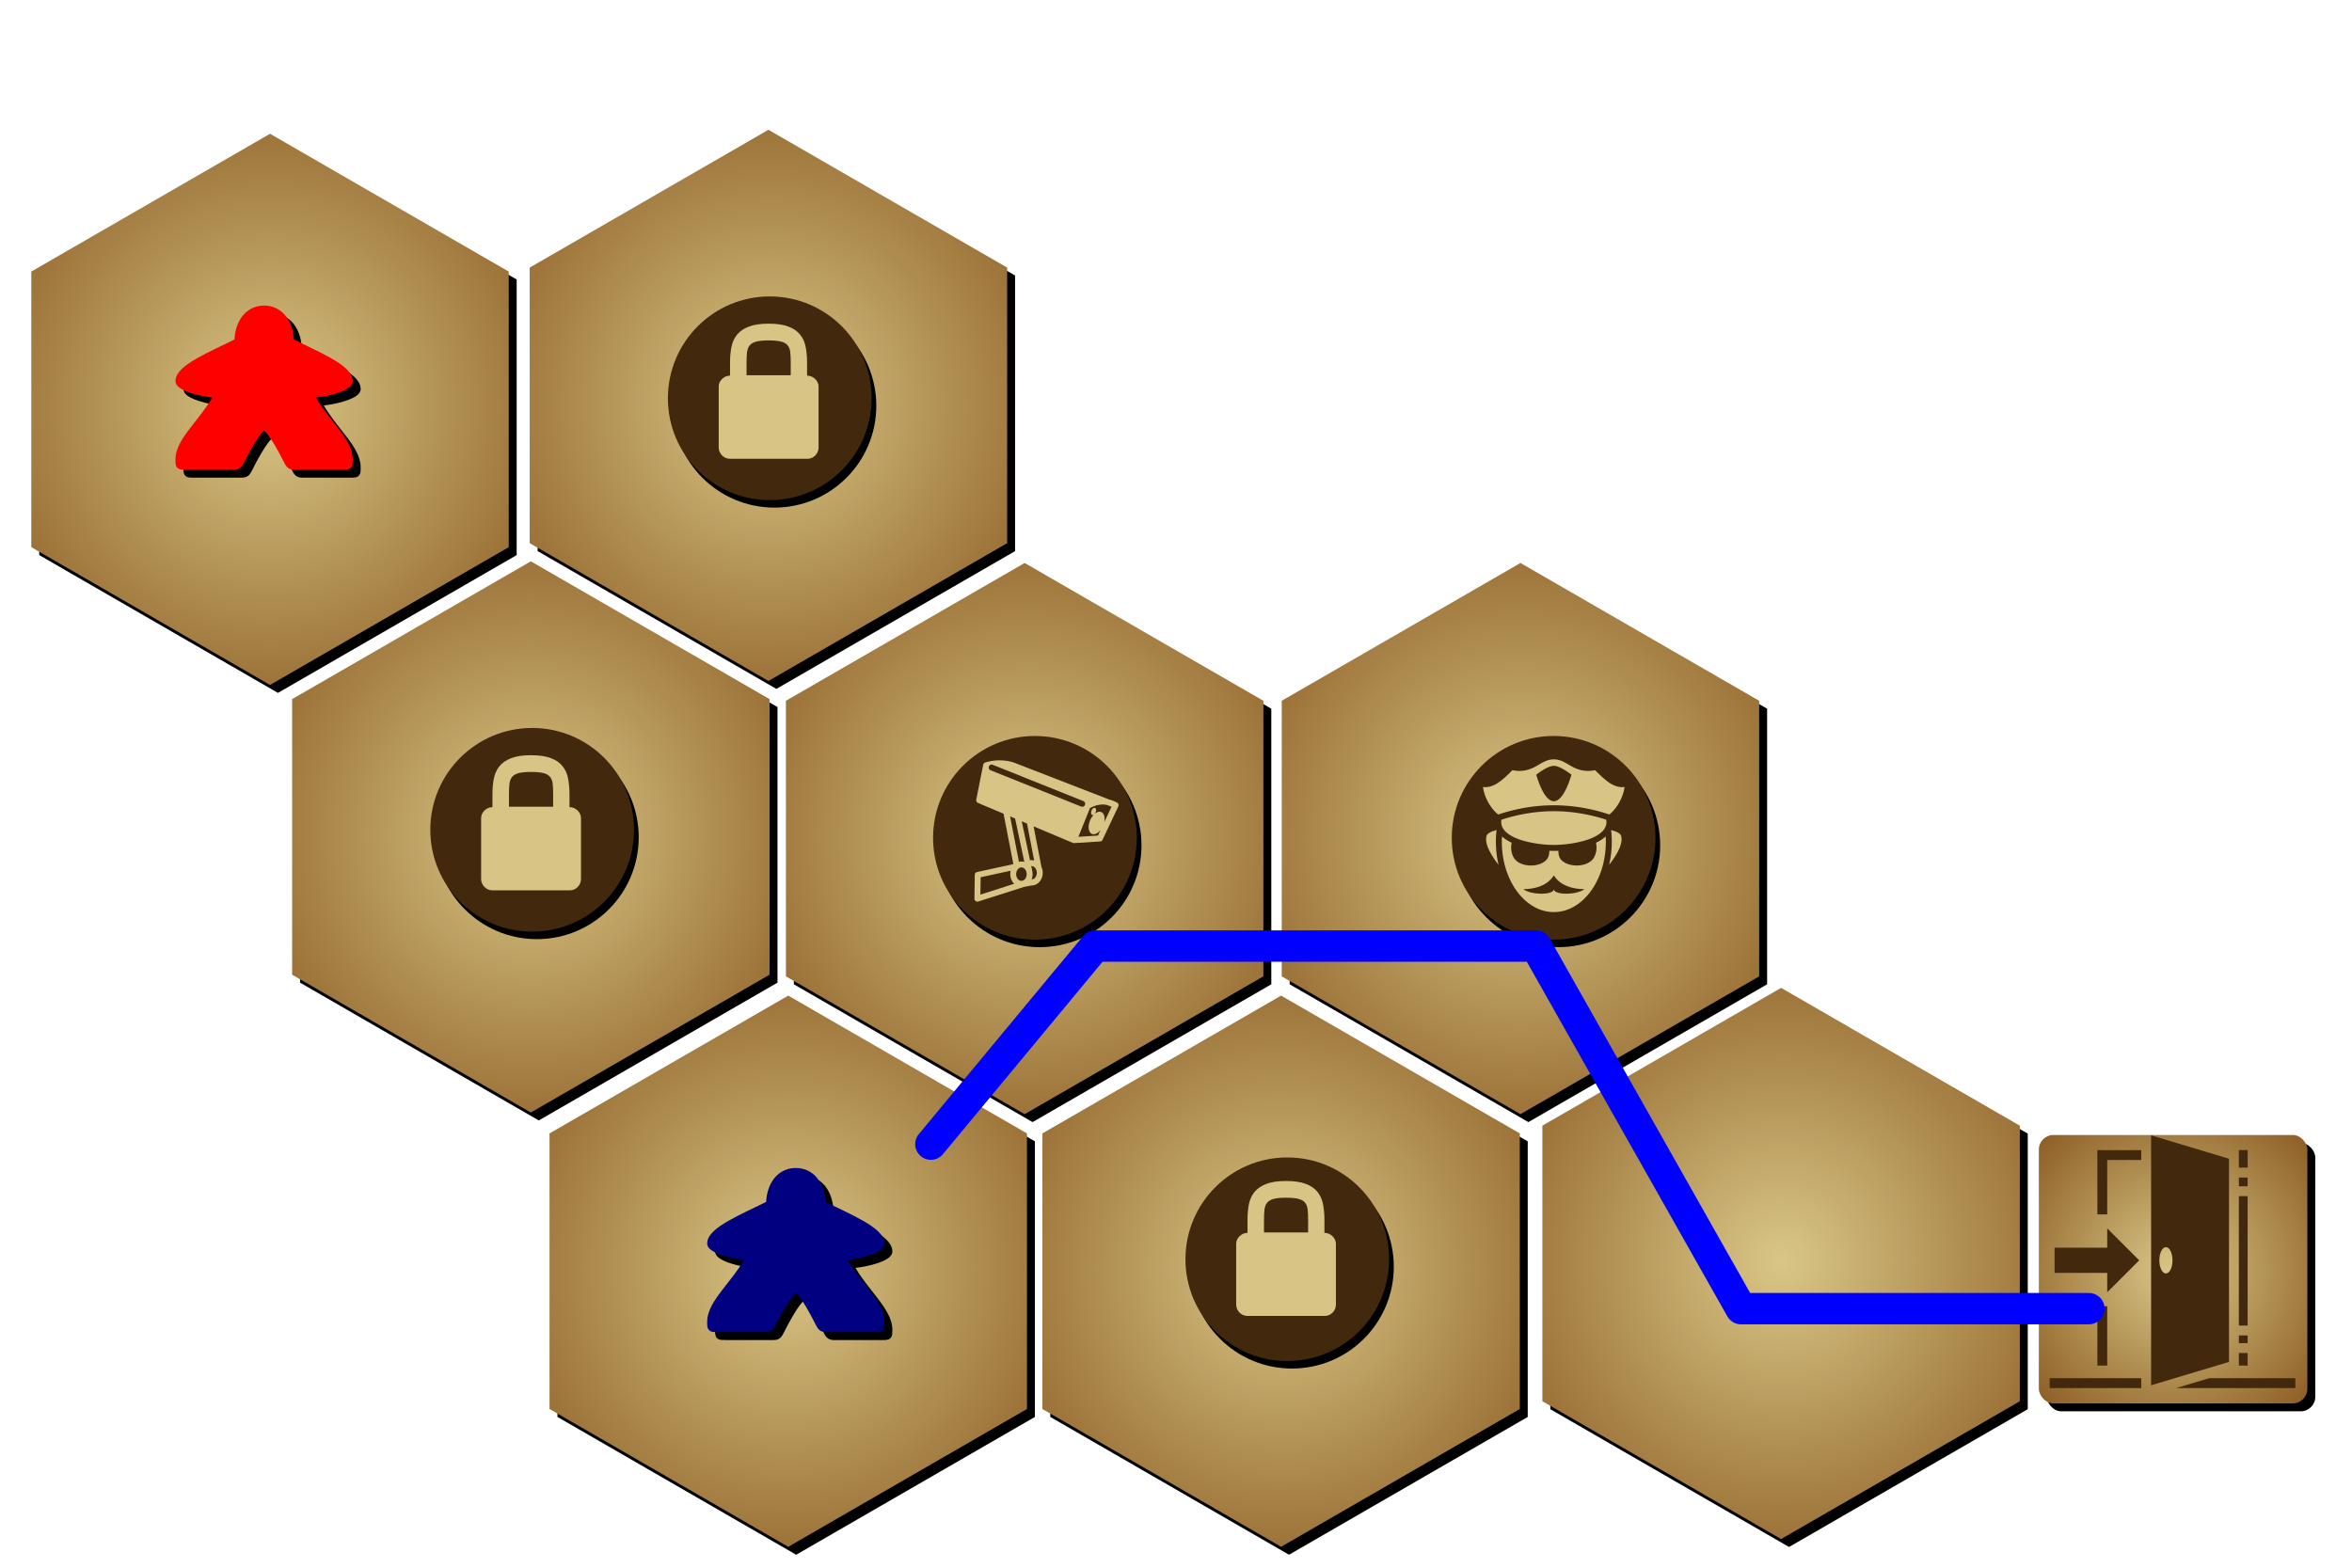 <?xml version="1.0" encoding="UTF-8" standalone="no"?>
<!-- Created with Inkscape (http://www.inkscape.org/) -->

<svg
   xmlns:dc="http://purl.org/dc/elements/1.1/"
   xmlns:cc="http://creativecommons.org/ns#"
   xmlns:rdf="http://www.w3.org/1999/02/22-rdf-syntax-ns#"
   xmlns:svg="http://www.w3.org/2000/svg"
   xmlns="http://www.w3.org/2000/svg"
   xmlns:xlink="http://www.w3.org/1999/xlink"
   xmlns:sodipodi="http://sodipodi.sourceforge.net/DTD/sodipodi-0.dtd"
   xmlns:inkscape="http://www.inkscape.org/namespaces/inkscape"
   width="600"
   height="400"
   viewBox="0 0 600 400"
   id="svg7032"
   version="1.1"
   inkscape:version="0.91 r13725"
   sodipodi:docname="escape.svg">
  <defs
     id="defs7034">
    <linearGradient
       inkscape:collect="always"
       id="linearGradient5915">
      <stop
         style="stop-color:#d9c787;stop-opacity:1;"
         offset="0"
         id="stop5917" />
      <stop
         style="stop-color:#85531b;stop-opacity:1"
         offset="1"
         id="stop5919" />
    </linearGradient>
    <radialGradient
       inkscape:collect="always"
       xlink:href="#linearGradient5915"
       id="radialGradient7941"
       gradientUnits="userSpaceOnUse"
       gradientTransform="matrix(0.741,1.4912493e-8,-1.5328723e-8,0.761,-710.674,-303.791)"
       cx="364.665"
       cy="1216.007"
       fx="364.665"
       fy="1216.007"
       r="127.55" />
    <radialGradient
       inkscape:collect="always"
       xlink:href="#linearGradient5915"
       id="radialGradient7953"
       gradientUnits="userSpaceOnUse"
       gradientTransform="matrix(0.741,1.4912493e-8,-1.5328723e-8,0.761,-710.674,-303.791)"
       cx="364.665"
       cy="1216.007"
       fx="364.665"
       fy="1216.007"
       r="127.55" />
    <radialGradient
       inkscape:collect="always"
       xlink:href="#linearGradient5915"
       id="radialGradient7961"
       gradientUnits="userSpaceOnUse"
       gradientTransform="matrix(0.741,1.4912493e-8,-1.5328723e-8,0.761,-710.674,-303.791)"
       cx="364.665"
       cy="1216.007"
       fx="364.665"
       fy="1216.007"
       r="127.55" />
    <radialGradient
       inkscape:collect="always"
       xlink:href="#linearGradient5915"
       id="radialGradient7977"
       gradientUnits="userSpaceOnUse"
       gradientTransform="matrix(0.741,1.4912493e-8,-1.5328723e-8,0.761,-710.674,-303.791)"
       cx="364.665"
       cy="1216.007"
       fx="364.665"
       fy="1216.007"
       r="127.55" />
    <radialGradient
       inkscape:collect="always"
       xlink:href="#linearGradient5915"
       id="radialGradient7989"
       gradientUnits="userSpaceOnUse"
       gradientTransform="matrix(1.256,0,0,1.287,-594.09,-178.153)"
       cx="10.352"
       cy="744.597"
       fx="10.352"
       fy="744.597"
       r="41.148" />
    <radialGradient
       inkscape:collect="always"
       xlink:href="#linearGradient5915"
       id="radialGradient8034"
       gradientUnits="userSpaceOnUse"
       gradientTransform="matrix(0.741,1.4912493e-8,-1.5328723e-8,0.761,-710.674,-303.791)"
       cx="364.665"
       cy="1216.007"
       fx="364.665"
       fy="1216.007"
       r="127.55" />
    <radialGradient
       inkscape:collect="always"
       xlink:href="#linearGradient5915"
       id="radialGradient8042"
       gradientUnits="userSpaceOnUse"
       gradientTransform="matrix(0.741,1.4912493e-8,-1.5328723e-8,0.761,-710.674,-303.791)"
       cx="364.665"
       cy="1216.007"
       fx="364.665"
       fy="1216.007"
       r="127.55" />
    <radialGradient
       inkscape:collect="always"
       xlink:href="#linearGradient5915"
       id="radialGradient8151"
       gradientUnits="userSpaceOnUse"
       gradientTransform="matrix(0.741,1.4912493e-8,-1.5328723e-8,0.761,-710.674,-303.791)"
       cx="364.665"
       cy="1216.007"
       fx="364.665"
       fy="1216.007"
       r="127.55" />
    <radialGradient
       inkscape:collect="always"
       xlink:href="#linearGradient5915"
       id="radialGradient8191"
       gradientUnits="userSpaceOnUse"
       gradientTransform="matrix(0.741,1.4912493e-8,-1.5328723e-8,0.761,-710.674,-303.791)"
       cx="364.665"
       cy="1216.007"
       fx="364.665"
       fy="1216.007"
       r="127.55" />
  </defs>
  <sodipodi:namedview
     id="base"
     pagecolor="#ffffff"
     bordercolor="#666666"
     borderopacity="1.0"
     inkscape:pageopacity="0.0"
     inkscape:pageshadow="2"
     inkscape:zoom="1.4"
     inkscape:cx="274.10918"
     inkscape:cy="105.78371"
     inkscape:document-units="px"
     inkscape:current-layer="layer1"
     showgrid="false"
     units="px"
     inkscape:window-width="1920"
     inkscape:window-height="1017"
     inkscape:window-x="-8"
     inkscape:window-y="-8"
     inkscape:window-maximized="1" />
  <g
     inkscape:label="Layer 1"
     inkscape:groupmode="layer"
     id="layer1"
     transform="translate(0,-652.362)">
    <g
       id="g7943"
       transform="matrix(1.012,0,0,1.012,581.232,236.255)">
      <path
         sodipodi:type="star"
         style="opacity:1;fill:#000000;fill-opacity:1;stroke:none;stroke-width:1.62;stroke-linecap:round;stroke-linejoin:round;stroke-miterlimit:4;stroke-dasharray:4.86, 4.86;stroke-dashoffset:0;stroke-opacity:1"
         id="path7937"
         sodipodi:sides="6"
         sodipodi:cx="-438.52728"
         sodipodi:cy="624.18164"
         sodipodi:r1="69.485527"
         sodipodi:r2="60.176228"
         sodipodi:arg1="0.52359878"
         sodipodi:arg2="1.0471976"
         inkscape:flatsided="true"
         inkscape:rounded="0"
         inkscape:randomized="0"
         d="m -378.351,658.924 -60.176,34.743 -60.176,-34.743 0,-69.486 60.176,-34.743 60.176,34.743 z" />
      <path
         d="m -380.351,656.924 -60.176,34.743 -60.176,-34.743 0,-69.486 60.176,-34.743 60.176,34.743 z"
         inkscape:randomized="0"
         inkscape:rounded="0"
         inkscape:flatsided="true"
         sodipodi:arg2="1.0471976"
         sodipodi:arg1="0.52359878"
         sodipodi:r2="60.176228"
         sodipodi:r1="69.485527"
         sodipodi:cy="622.18164"
         sodipodi:cx="-440.52728"
         sodipodi:sides="6"
         id="path7939"
         style="opacity:1;fill:url(#radialGradient7941);fill-opacity:1;stroke:none;stroke-width:1.62;stroke-linecap:round;stroke-linejoin:round;stroke-miterlimit:4;stroke-dasharray:4.86, 4.86;stroke-dashoffset:0;stroke-opacity:1"
         sodipodi:type="star" />
    </g>
    <g
       transform="matrix(1.012,0,0,1.012,707.203,236.678)"
       id="g7947">
      <path
         d="m -378.351,658.924 -60.176,34.743 -60.176,-34.743 0,-69.486 60.176,-34.743 60.176,34.743 z"
         inkscape:randomized="0"
         inkscape:rounded="0"
         inkscape:flatsided="true"
         sodipodi:arg2="1.0471976"
         sodipodi:arg1="0.52359878"
         sodipodi:r2="60.176228"
         sodipodi:r1="69.485527"
         sodipodi:cy="624.18164"
         sodipodi:cx="-438.52728"
         sodipodi:sides="6"
         id="path7949"
         style="opacity:1;fill:#000000;fill-opacity:1;stroke:none;stroke-width:1.62;stroke-linecap:round;stroke-linejoin:round;stroke-miterlimit:4;stroke-dasharray:4.86, 4.86;stroke-dashoffset:0;stroke-opacity:1"
         sodipodi:type="star" />
      <path
         sodipodi:type="star"
         style="opacity:1;fill:url(#radialGradient7953);fill-opacity:1;stroke:none;stroke-width:1.62;stroke-linecap:round;stroke-linejoin:round;stroke-miterlimit:4;stroke-dasharray:4.86, 4.86;stroke-dashoffset:0;stroke-opacity:1"
         id="path7951"
         sodipodi:sides="6"
         sodipodi:cx="-440.52728"
         sodipodi:cy="622.18164"
         sodipodi:r1="69.485527"
         sodipodi:r2="60.176228"
         sodipodi:arg1="0.52359878"
         sodipodi:arg2="1.0471976"
         inkscape:flatsided="true"
         inkscape:rounded="0"
         inkscape:randomized="0"
         d="m -380.351,656.924 -60.176,34.743 -60.176,-34.743 0,-69.486 60.176,-34.743 60.176,34.743 z" />
    </g>
    <g
       id="g7955"
       transform="matrix(1.012,0,0,1.012,833.684,236.678)">
      <path
         sodipodi:type="star"
         style="opacity:1;fill:#000000;fill-opacity:1;stroke:none;stroke-width:1.62;stroke-linecap:round;stroke-linejoin:round;stroke-miterlimit:4;stroke-dasharray:4.86, 4.86;stroke-dashoffset:0;stroke-opacity:1"
         id="path7957"
         sodipodi:sides="6"
         sodipodi:cx="-438.52728"
         sodipodi:cy="624.18164"
         sodipodi:r1="69.485527"
         sodipodi:r2="60.176228"
         sodipodi:arg1="0.52359878"
         sodipodi:arg2="1.0471976"
         inkscape:flatsided="true"
         inkscape:rounded="0"
         inkscape:randomized="0"
         d="m -378.351,658.924 -60.176,34.743 -60.176,-34.743 0,-69.486 60.176,-34.743 60.176,34.743 z" />
      <path
         d="m -380.351,656.924 -60.176,34.743 -60.176,-34.743 0,-69.486 60.176,-34.743 60.176,34.743 z"
         inkscape:randomized="0"
         inkscape:rounded="0"
         inkscape:flatsided="true"
         sodipodi:arg2="1.0471976"
         sodipodi:arg1="0.52359878"
         sodipodi:r2="60.176228"
         sodipodi:r1="69.485527"
         sodipodi:cy="622.18164"
         sodipodi:cx="-440.52728"
         sodipodi:sides="6"
         id="path7959"
         style="opacity:1;fill:url(#radialGradient7961);fill-opacity:1;stroke:none;stroke-width:1.62;stroke-linecap:round;stroke-linejoin:round;stroke-miterlimit:4;stroke-dasharray:4.86, 4.86;stroke-dashoffset:0;stroke-opacity:1"
         sodipodi:type="star" />
    </g>
    <g
       id="g7971"
       transform="matrix(1.012,0,0,1.012,900.177,345.091)">
      <path
         sodipodi:type="star"
         style="opacity:1;fill:#000000;fill-opacity:1;stroke:none;stroke-width:1.62;stroke-linecap:round;stroke-linejoin:round;stroke-miterlimit:4;stroke-dasharray:4.86, 4.86;stroke-dashoffset:0;stroke-opacity:1"
         id="path7973"
         sodipodi:sides="6"
         sodipodi:cx="-438.52728"
         sodipodi:cy="624.18164"
         sodipodi:r1="69.485527"
         sodipodi:r2="60.176228"
         sodipodi:arg1="0.52359878"
         sodipodi:arg2="1.0471976"
         inkscape:flatsided="true"
         inkscape:rounded="0"
         inkscape:randomized="0"
         d="m -378.351,658.924 -60.176,34.743 -60.176,-34.743 0,-69.486 60.176,-34.743 60.176,34.743 z" />
      <path
         d="m -380.351,656.924 -60.176,34.743 -60.176,-34.743 0,-69.486 60.176,-34.743 60.176,34.743 z"
         inkscape:randomized="0"
         inkscape:rounded="0"
         inkscape:flatsided="true"
         sodipodi:arg2="1.0471976"
         sodipodi:arg1="0.52359878"
         sodipodi:r2="60.176228"
         sodipodi:r1="69.485527"
         sodipodi:cy="622.18164"
         sodipodi:cx="-440.52728"
         sodipodi:sides="6"
         id="path7975"
         style="opacity:1;fill:url(#radialGradient7977);fill-opacity:1;stroke:none;stroke-width:1.62;stroke-linecap:round;stroke-linejoin:round;stroke-miterlimit:4;stroke-dasharray:4.86, 4.86;stroke-dashoffset:0;stroke-opacity:1"
         sodipodi:type="star" />
    </g>
    <g
       id="g8001"
       transform="matrix(1.012,0,0,1.012,416.671,19.254)">
      <rect
         ry="3.675"
         y="913.76"
         x="104.22"
         height="67.673"
         width="67.681"
         id="rect7993"
         style="fill:#000000;fill-opacity:1;stroke:none;stroke-width:3;stroke-linecap:round;stroke-linejoin:round;stroke-miterlimit:4;stroke-dasharray:none;stroke-dashoffset:0;stroke-opacity:1" />
      <g
         transform="translate(717.143,165.714)"
         id="g7983">
        <rect
           ry="3.675"
           y="746.046"
           x="-614.923"
           height="67.673"
           width="67.681"
           id="rect7985"
           style="fill:url(#radialGradient7989);fill-opacity:1;stroke:none;stroke-width:3;stroke-linecap:round;stroke-linejoin:round;stroke-miterlimit:4;stroke-dasharray:none;stroke-dashoffset:0;stroke-opacity:1" />
        <path
           id="path7987"
           d="m -586.629,746.136 0,63.016 19.634,-5.889 0,-51.237 z m 22.114,3.716 0.01,0.322 0,4.105 2.212,0 0,-4.424 z m -35.665,0.005 0,16.213 2.489,0 0,-13.724 8.573,0 0,-2.489 z m 35.673,6.913 0,2.212 2.212,0 0,-2.212 z m 0,4.701 0,32.628 2.212,-5e-5 0,-32.627 z m -33.184,8.119 0,4.877 -13.274,0 0,6.36 13.274,0 0,4.877 8.057,-8.056 z m 14.795,4.738 c 0.916,0 1.659,1.486 1.659,3.318 0,1.833 -0.743,3.318 -1.659,3.318 -0.916,0 -1.659,-1.486 -1.659,-3.318 0,-1.833 0.743,-3.318 1.659,-3.318 z m -14.795,14.894 -2.489,0 0,14.969 2.489,0 z m 33.184,7.365 0,1.936 2.212,0 0,-1.936 z m 0,4.424 0,3.18 2.212,0 0,-3.18 z m -47.703,6.36 0,2.489 23.091,0 0,-2.489 z m 40.188,0 -8.296,2.489 30.052,0 0,-2.489 z"
           style="fill:#42290d;fill-opacity:1"
           inkscape:connector-curvature="0" />
      </g>
    </g>
    <g
       id="g8028"
       transform="matrix(1.012,0,0,1.012,772.619,347.068)">
      <path
         sodipodi:type="star"
         style="opacity:1;fill:#000000;fill-opacity:1;stroke:none;stroke-width:1.62;stroke-linecap:round;stroke-linejoin:round;stroke-miterlimit:4;stroke-dasharray:4.86, 4.86;stroke-dashoffset:0;stroke-opacity:1"
         id="path8030"
         sodipodi:sides="6"
         sodipodi:cx="-438.52728"
         sodipodi:cy="624.18164"
         sodipodi:r1="69.485527"
         sodipodi:r2="60.176228"
         sodipodi:arg1="0.52359878"
         sodipodi:arg2="1.0471976"
         inkscape:flatsided="true"
         inkscape:rounded="0"
         inkscape:randomized="0"
         d="m -378.351,658.924 -60.176,34.743 -60.176,-34.743 0,-69.486 60.176,-34.743 60.176,34.743 z" />
      <path
         d="m -380.351,656.924 -60.176,34.743 -60.176,-34.743 0,-69.486 60.176,-34.743 60.176,34.743 z"
         inkscape:randomized="0"
         inkscape:rounded="0"
         inkscape:flatsided="true"
         sodipodi:arg2="1.0471976"
         sodipodi:arg1="0.52359878"
         sodipodi:r2="60.176228"
         sodipodi:r1="69.485527"
         sodipodi:cy="622.18164"
         sodipodi:cx="-440.52728"
         sodipodi:sides="6"
         id="path8032"
         style="opacity:1;fill:url(#radialGradient8034);fill-opacity:1;stroke:none;stroke-width:1.62;stroke-linecap:round;stroke-linejoin:round;stroke-miterlimit:4;stroke-dasharray:4.86, 4.86;stroke-dashoffset:0;stroke-opacity:1"
         sodipodi:type="star" />
    </g>
    <g
       transform="matrix(1.012,0,0,1.012,646.897,347.068)"
       id="g8036">
      <path
         d="m -378.351,658.924 -60.176,34.743 -60.176,-34.743 0,-69.486 60.176,-34.743 60.176,34.743 z"
         inkscape:randomized="0"
         inkscape:rounded="0"
         inkscape:flatsided="true"
         sodipodi:arg2="1.0471976"
         sodipodi:arg1="0.52359878"
         sodipodi:r2="60.176228"
         sodipodi:r1="69.485527"
         sodipodi:cy="624.18164"
         sodipodi:cx="-438.52728"
         sodipodi:sides="6"
         id="path8038"
         style="opacity:1;fill:#000000;fill-opacity:1;stroke:none;stroke-width:1.62;stroke-linecap:round;stroke-linejoin:round;stroke-miterlimit:4;stroke-dasharray:4.86, 4.86;stroke-dashoffset:0;stroke-opacity:1"
         sodipodi:type="star" />
      <path
         sodipodi:type="star"
         style="opacity:1;fill:url(#radialGradient8042);fill-opacity:1;stroke:none;stroke-width:1.62;stroke-linecap:round;stroke-linejoin:round;stroke-miterlimit:4;stroke-dasharray:4.86, 4.86;stroke-dashoffset:0;stroke-opacity:1"
         id="path8040"
         sodipodi:sides="6"
         sodipodi:cx="-440.52728"
         sodipodi:cy="622.18164"
         sodipodi:r1="69.485527"
         sodipodi:r2="60.176228"
         sodipodi:arg1="0.52359878"
         sodipodi:arg2="1.0471976"
         inkscape:flatsided="true"
         inkscape:rounded="0"
         inkscape:randomized="0"
         d="m -380.351,656.924 -60.176,34.743 -60.176,-34.743 0,-69.486 60.176,-34.743 60.176,34.743 z" />
    </g>
    <g
       id="g8055"
       transform="matrix(1.154,0,0,1.154,221.714,-201.138)">
      <circle
         style="opacity:1;fill:#000000;fill-opacity:1;stroke:none;stroke-width:1.62;stroke-linecap:round;stroke-linejoin:round;stroke-miterlimit:4;stroke-dasharray:4.86, 4.86;stroke-dashoffset:0;stroke-opacity:1"
         id="circle5604"
         cx="93.476"
         cy="1019.682"
         r="22.509" />
      <circle
         r="22.509"
         cy="1018.021"
         cx="92.439"
         id="circle5592"
         style="opacity:1;fill:#42290d;fill-opacity:1;stroke:none;stroke-width:1.62;stroke-linecap:round;stroke-linejoin:round;stroke-miterlimit:4;stroke-dasharray:4.86, 4.86;stroke-dashoffset:0;stroke-opacity:1" />
      <g
         id="g5586"
         style="font-style:normal;font-weight:normal;font-size:48.98px;line-height:125%;font-family:sans-serif;letter-spacing:0px;word-spacing:0px;opacity:1;fill:#d8c586;fill-opacity:0.992;stroke:none;stroke-width:1px;stroke-linecap:butt;stroke-linejoin:miter;stroke-opacity:1"
         transform="matrix(0.747,0,0,0.747,67.072,254.396)">
        <path
           style="fill:#d8c586;fill-opacity:0.992"
           id="path5588"
           d="m 44.955,1014.453 q 0.67,0 1.291,0.263 0.622,0.263 1.076,0.717 0.478,0.43 0.741,1.028 0.287,0.574 0.287,1.22 l 0,18.009 q 0,0.694 -0.263,1.292 -0.239,0.598 -0.694,1.052 -0.454,0.478 -1.052,0.741 -0.598,0.263 -1.268,0.263 l -22.888,0 q -0.694,0 -1.315,-0.263 -0.598,-0.263 -1.052,-0.741 -0.454,-0.454 -0.717,-1.052 -0.263,-0.598 -0.263,-1.292 l 0,-18.009 q 0,-0.646 0.263,-1.22 0.287,-0.598 0.741,-1.028 0.478,-0.454 1.076,-0.717 0.598,-0.263 1.268,-0.263 l 0,-3.874 q 0,-2.439 0.407,-4.544 0.407,-2.105 1.626,-3.635 1.244,-1.555 3.468,-2.416 2.248,-0.885 5.907,-0.885 3.683,0 5.907,0.885 2.248,0.861 3.444,2.416 1.22,1.531 1.602,3.635 0.407,2.105 0.407,4.544 l 0,3.874 z m -17.889,-3.874 0,3.755 13.058,0 0,-3.755 q 0,-1.818 -0.143,-3.061 -0.143,-1.268 -0.789,-2.033 -0.622,-0.765 -1.937,-1.1 -1.315,-0.335 -3.659,-0.335 -2.32,0 -3.635,0.335 -1.291,0.335 -1.937,1.1 -0.646,0.765 -0.813,2.033 -0.143,1.244 -0.143,3.061 z"
           inkscape:connector-curvature="0" />
      </g>
    </g>
    <path
       inkscape:connector-curvature="0"
       style="fill:#000000"
       d="m 205.027,952.398 c -2.812,0 -4.834,1.488 -6.002,3.357 -1.045,1.672 -1.479,3.61 -1.564,5.308 -3.188,1.577 -6.719,3.166 -9.562,4.791 -1.491,0.852 -2.792,1.71 -3.77,2.631 -0.979,0.921 -1.701,1.959 -1.701,3.183 0,0.521 0.254,0.945 0.54,1.257 0.287,0.311 0.63,0.553 1.022,0.779 0.783,0.451 1.769,0.828 2.855,1.154 1.612,0.483 3.418,0.844 4.989,0.998 -1.562,2.692 -3.64,5.164 -5.462,7.533 -2.105,2.738 -3.944,5.363 -3.944,8.28 0,0.417 -0.01,0.742 0.034,1.069 0.034,0.327 0.13,0.735 0.459,1.058 0.329,0.324 0.731,0.41 1.058,0.446 0.328,0.034 0.658,0.034 1.081,0.034 l 11.617,0 c 0.843,0 1.461,0.052 2.096,-0.357 0.635,-0.408 0.867,-0.966 1.32,-1.799 l 0.01,-0.019 0.01,-0.019 c 0,0 1.013,-2.059 2.221,-4.103 0.604,-1.022 1.26,-2.039 1.83,-2.76 0.285,-0.361 0.553,-0.646 0.745,-0.808 0.062,-0.052 0.086,-0.056 0.123,-0.08 0.034,0.019 0.064,0.03 0.124,0.08 0.193,0.162 0.459,0.447 0.745,0.808 0.571,0.721 1.226,1.738 1.83,2.76 1.208,2.044 2.221,4.103 2.221,4.103 l 0.01,0.019 0.01,0.019 c 0.453,0.833 0.682,1.388 1.313,1.797 0.631,0.41 1.247,0.359 2.079,0.359 l 11.668,0 c 0.417,0 0.741,0.008 1.067,-0.034 0.325,-0.034 0.729,-0.126 1.054,-0.451 0.325,-0.325 0.415,-0.729 0.451,-1.054 0.034,-0.325 0.034,-0.65 0.034,-1.067 0,-2.917 -1.838,-5.542 -3.944,-8.28 -1.822,-2.369 -3.9,-4.841 -5.462,-7.533 1.57,-0.154 3.376,-0.513 4.989,-0.997 1.085,-0.325 2.072,-0.702 2.855,-1.154 0.391,-0.226 0.735,-0.467 1.022,-0.779 0.287,-0.311 0.541,-0.736 0.541,-1.257 0,-1.224 -0.722,-2.261 -1.701,-3.183 -0.979,-0.921 -2.279,-1.779 -3.77,-2.631 -2.843,-1.625 -6.374,-3.214 -9.562,-4.791 -0.084,-1.698 -0.519,-3.637 -1.564,-5.308 -1.168,-1.869 -3.19,-3.357 -6.002,-3.357 z"
       id="path8061" />
    <path
       id="path8063"
       d="m 203.003,950.375 c -2.812,0 -4.834,1.488 -6.002,3.357 -1.045,1.672 -1.479,3.61 -1.564,5.308 -3.188,1.577 -6.719,3.166 -9.562,4.791 -1.491,0.852 -2.792,1.71 -3.77,2.631 -0.979,0.921 -1.701,1.959 -1.701,3.183 0,0.521 0.254,0.945 0.54,1.257 0.287,0.311 0.63,0.553 1.022,0.779 0.783,0.451 1.769,0.828 2.855,1.154 1.612,0.483 3.418,0.844 4.989,0.998 -1.562,2.692 -3.64,5.164 -5.462,7.533 -2.105,2.738 -3.944,5.363 -3.944,8.28 0,0.417 -0.01,0.742 0.034,1.069 0.034,0.327 0.13,0.735 0.459,1.058 0.329,0.324 0.731,0.41 1.058,0.446 0.328,0.034 0.658,0.034 1.081,0.034 l 11.617,0 c 0.843,0 1.461,0.052 2.096,-0.357 0.635,-0.408 0.867,-0.966 1.32,-1.799 l 0.01,-0.019 0.01,-0.019 c 0,0 1.013,-2.059 2.221,-4.103 0.604,-1.022 1.26,-2.039 1.83,-2.76 0.285,-0.361 0.553,-0.646 0.745,-0.808 0.062,-0.052 0.086,-0.056 0.123,-0.08 0.034,0.019 0.064,0.03 0.124,0.08 0.193,0.162 0.459,0.447 0.745,0.808 0.571,0.721 1.226,1.738 1.83,2.76 1.208,2.044 2.221,4.103 2.221,4.103 l 0.01,0.019 0.01,0.019 c 0.453,0.833 0.682,1.388 1.313,1.797 0.631,0.41 1.247,0.359 2.079,0.359 l 11.668,0 c 0.417,0 0.741,0.008 1.067,-0.034 0.325,-0.034 0.729,-0.126 1.054,-0.451 0.325,-0.325 0.415,-0.729 0.451,-1.054 0.034,-0.325 0.034,-0.65 0.034,-1.067 0,-2.917 -1.838,-5.542 -3.944,-8.28 -1.822,-2.369 -3.9,-4.841 -5.462,-7.533 1.57,-0.154 3.376,-0.513 4.989,-0.997 1.086,-0.325 2.072,-0.702 2.855,-1.154 0.392,-0.226 0.735,-0.467 1.022,-0.779 0.287,-0.311 0.541,-0.736 0.541,-1.257 0,-1.224 -0.722,-2.261 -1.701,-3.183 -0.979,-0.921 -2.279,-1.779 -3.77,-2.631 -2.843,-1.625 -6.374,-3.214 -9.562,-4.791 -0.084,-1.698 -0.519,-3.637 -1.564,-5.308 -1.168,-1.869 -3.19,-3.357 -6.002,-3.357 z"
       style="fill:#000080"
       inkscape:connector-curvature="0" />
    <g
       id="g8157"
       transform="matrix(1.012,0,0,1.012,-9.044,21.299)">
      <circle
         r="25.676"
         cy="834.688"
         cx="144.266"
         id="circle8081"
         style="opacity:1;fill:#000000;fill-opacity:1;stroke:none;stroke-width:1.62;stroke-linecap:round;stroke-linejoin:round;stroke-miterlimit:4;stroke-dasharray:4.86, 4.86;stroke-dashoffset:0;stroke-opacity:1" />
      <circle
         style="opacity:1;fill:#42290d;fill-opacity:1;stroke:none;stroke-width:1.62;stroke-linecap:round;stroke-linejoin:round;stroke-miterlimit:4;stroke-dasharray:4.86, 4.86;stroke-dashoffset:0;stroke-opacity:1"
         id="circle8083"
         cx="143.082"
         cy="832.794"
         r="25.676" />
      <g
         transform="matrix(0.853,0,0,0.853,114.147,-38.244)"
         style="font-style:normal;font-weight:normal;font-size:48.98px;line-height:125%;font-family:sans-serif;letter-spacing:0px;word-spacing:0px;opacity:1;fill:#d8c586;fill-opacity:0.992;stroke:none;stroke-width:1px;stroke-linecap:butt;stroke-linejoin:miter;stroke-opacity:1"
         id="g8085">
        <path
           inkscape:connector-curvature="0"
           d="m 44.955,1014.453 q 0.67,0 1.291,0.263 0.622,0.263 1.076,0.717 0.478,0.43 0.741,1.028 0.287,0.574 0.287,1.22 l 0,18.009 q 0,0.694 -0.263,1.292 -0.239,0.598 -0.694,1.052 -0.454,0.478 -1.052,0.741 -0.598,0.263 -1.268,0.263 l -22.888,0 q -0.694,0 -1.315,-0.263 -0.598,-0.263 -1.052,-0.741 -0.454,-0.454 -0.717,-1.052 -0.263,-0.598 -0.263,-1.292 l 0,-18.009 q 0,-0.646 0.263,-1.22 0.287,-0.598 0.741,-1.028 0.478,-0.454 1.076,-0.717 0.598,-0.263 1.268,-0.263 l 0,-3.874 q 0,-2.439 0.407,-4.544 0.407,-2.105 1.626,-3.635 1.244,-1.555 3.468,-2.416 2.248,-0.885 5.907,-0.885 3.683,0 5.907,0.885 2.248,0.861 3.444,2.416 1.22,1.531 1.602,3.635 0.407,2.105 0.407,4.544 l 0,3.874 z m -17.889,-3.874 0,3.755 13.058,0 0,-3.755 q 0,-1.818 -0.143,-3.061 -0.143,-1.268 -0.789,-2.033 -0.622,-0.765 -1.937,-1.1 -1.315,-0.335 -3.659,-0.335 -2.32,0 -3.635,0.335 -1.291,0.335 -1.937,1.1 -0.646,0.765 -0.813,2.033 -0.143,1.244 -0.143,3.061 z"
           id="path8087"
           style="fill:#d8c586;fill-opacity:0.992" />
      </g>
    </g>
    <g
       id="g8105"
       transform="matrix(1.012,0,0,1.012,250.576,-7.832)">
      <g
         transform="translate(-15.91,30.81)"
         id="g8097">
        <circle
           r="25.676"
           cy="834.688"
           cx="30.371"
           id="circle8093"
           style="opacity:1;fill:#000000;fill-opacity:1;stroke:none;stroke-width:1.62;stroke-linecap:round;stroke-linejoin:round;stroke-miterlimit:4;stroke-dasharray:4.86, 4.86;stroke-dashoffset:0;stroke-opacity:1" />
        <circle
           style="opacity:1;fill:#42290d;fill-opacity:1;stroke:none;stroke-width:1.62;stroke-linecap:round;stroke-linejoin:round;stroke-miterlimit:4;stroke-dasharray:4.86, 4.86;stroke-dashoffset:0;stroke-opacity:1"
           id="circle8095"
           cx="29.187"
           cy="832.794"
           r="25.676" />
      </g>
      <path
         id="path6-1"
         d="m 4.437,844.059 c -1.163,0 -2.387,0.168 -3.674,0.544 a 0.746,0.745 0 0 0 -0.01,0.006 0.746,0.745 0 0 0 -0.038,0.016 0.746,0.745 0 0 0 -0.03,0.01 0.746,0.745 0 0 0 -0.037,0.018 0.746,0.745 0 0 0 -0.03,0.016 0.746,0.745 0 0 0 -0.036,0.021 0.746,0.745 0 0 0 -0.027,0.018 0.746,0.745 0 0 0 -0.034,0.026 0.746,0.745 0 0 0 -0.026,0.021 0.746,0.745 0 0 0 -0.031,0.028 0.746,0.745 0 0 0 -0.024,0.024 0.746,0.745 0 0 0 -0.029,0.032 0.746,0.745 0 0 0 -0.018,0.024 0.746,0.745 0 0 0 -0.027,0.036 0.746,0.745 0 0 0 -0.016,0.026 0.746,0.745 0 0 0 -0.021,0.037 0.746,0.745 0 0 0 -0.016,0.027 0.746,0.745 0 0 0 -0.018,0.039 0.746,0.745 0 0 0 -0.013,0.029 0.746,0.745 0 0 0 -0.016,0.04 0.746,0.745 0 0 0 -0.01,0.031 0.746,0.745 0 0 0 -0.013,0.055 l -1.757,8.786 a 0.746,0.745 0 0 0 0.441,0.833 l 6.437,2.713 2.482,12.722 -9.145,1.986 a 0.746,0.745 0 0 0 -0.589,0.718 l -0.083,6.001 a 0.746,0.745 0 0 0 0.971,0.721 l 11.494,-3.673 1.893,-0.367 c 0.016,0 0.027,0 0.042,0 0.781,0 1.517,-0.372 2.031,-0.979 0.513,-0.606 0.782,-1.396 0.781,-2.21 l 0,0 c 0,-0.516 -0.108,-1.023 -0.317,-1.48 l -1.983,-10.246 9.87,4.16 a 0.746,0.745 0 0 0 0.013,0.008 0.746,0.745 0 0 0 0.043,0.016 0.746,0.745 0 0 0 0.027,0.008 0.746,0.745 0 0 0 0.043,0.01 0.746,0.745 0 0 0 0.033,0.008 0.746,0.745 0 0 0 0.038,0.008 0.746,0.745 0 0 0 0.038,0.008 0.746,0.745 0 0 0 0.034,0 0.746,0.745 0 0 0 0.043,0 0.746,0.745 0 0 0 0.028,0 l 6.545,-0.414 a 0.746,0.745 0 0 0 0.626,-0.427 l 3.965,-8.393 0,0 a 0.746,0.745 0 0 0 0,-0.008 0.746,0.745 0 0 0 -0.432,-1.031 c -0.611,-0.335 -1.24,-0.57 -1.88,-0.718 L 7.81,844.569 a 0.746,0.745 0 0 0 -0.063,-0.021 c -1.045,-0.302 -2.148,-0.472 -3.311,-0.472 z m -2.068,1.077 a 0.746,0.745 0 0 1 0.289,0.056 l 22.818,9.144 a 0.746,0.746 0 0 1 0.453,0.847 0.746,0.745 0 0 0 -0.055,0.114 l -0.065,0.162 a 0.746,0.746 0 0 1 -0.886,0.262 L 2.105,846.575 a 0.746,0.745 0 0 1 0.265,-1.44 z M 30.41,855.209 c 0.345,0 0.687,0.04 1.025,0.11 l 1.157,0.449 -1.858,3.932 c 0.072,-0.318 0.108,-0.634 0.105,-0.93 -0.01,-0.685 -0.231,-1.252 -0.616,-1.535 -0.385,-0.284 -0.917,-0.273 -1.442,0.018 -0.13,0.072 -0.259,0.162 -0.385,0.265 0.049,-0.064 0.094,-0.135 0.132,-0.211 0.112,-0.216 0.176,-0.467 0.174,-0.689 0,-0.223 -0.074,-0.411 -0.201,-0.508 -0.063,-0.048 -0.136,-0.072 -0.216,-0.071 -0.079,0 -0.165,0.026 -0.247,0.073 -0.166,0.095 -0.32,0.276 -0.432,0.493 -0.111,0.217 -0.176,0.467 -0.174,0.689 0,0.222 0.074,0.411 0.201,0.508 0.127,0.096 0.298,0.09 0.463,-0.008 -0.268,0.279 -0.514,0.62 -0.713,0.998 -0.362,0.684 -0.567,1.475 -0.559,2.16 0.01,0.685 0.235,1.254 0.62,1.538 0.385,0.284 0.912,0.271 1.437,-0.021 0.328,-0.183 0.651,-0.472 0.935,-0.83 l -0.66,1.397 -4.924,0.314 2.924,-7.25 c 1.149,-0.608 2.219,-0.903 3.254,-0.895 z m -23.393,2.993 1.257,0.53 2.333,10.951 c -0.236,-0.072 -0.482,-0.11 -0.733,-0.11 -0.214,0 -0.424,0.029 -0.627,0.081 l -2.23,-11.451 z m 2.931,1.236 1.335,0.563 1.805,9.324 c -0.214,-0.059 -0.437,-0.091 -0.663,-0.091 -0.129,0 -0.256,0.01 -0.382,0.031 l -2.096,-9.827 z m 2.477,11.293 c 0.303,0 0.648,0.155 0.9,0.453 0.252,0.298 0.426,0.776 0.426,1.239 0,0.463 -0.173,0.942 -0.426,1.239 -0.12,0.141 -0.26,0.249 -0.407,0.325 l -0.482,0.093 c 0.165,-0.414 0.25,-0.863 0.249,-1.32 l 0,0 c 3.14e-4,-0.296 -0.035,-0.589 -0.105,-0.872 a 0.746,0.745 0 0 0 -0.016,-0.176 l -0.208,-0.978 c 0.023,0 0.046,-0.008 0.069,-0.008 z m -2.552,0.337 c 0.303,0 0.648,0.155 0.901,0.453 0.252,0.298 0.426,0.776 0.425,1.239 0,0.463 -0.173,0.942 -0.426,1.239 -0.252,0.298 -0.597,0.453 -0.901,0.453 -0.303,0 -0.646,-0.155 -0.898,-0.453 -0.252,-0.298 -0.428,-0.776 -0.428,-1.239 0,-0.463 0.176,-0.942 0.428,-1.239 0.252,-0.298 0.595,-0.453 0.898,-0.453 z m -2.707,0.831 c -0.069,0.279 -0.104,0.569 -0.103,0.861 l 0,0 c 0,0.814 0.268,1.604 0.781,2.21 0.066,0.077 0.135,0.152 0.208,0.221 l -8.521,2.723 0.061,-4.372 7.574,-1.645 z"
         style="fill:#d8c586;fill-opacity:1;stroke-linecap:round;stroke-linejoin:round"
         inkscape:connector-curvature="0" />
    </g>
    <g
       id="g8139"
       transform="matrix(1.012,0,0,1.012,-9.044,21.299)">
      <g
         id="g8123"
         transform="translate(371.383,2.02)">
        <circle
           style="opacity:1;fill:#000000;fill-opacity:1;stroke:none;stroke-width:1.62;stroke-linecap:round;stroke-linejoin:round;stroke-miterlimit:4;stroke-dasharray:4.86, 4.86;stroke-dashoffset:0;stroke-opacity:1"
           id="circle8125"
           cx="30.371"
           cy="834.688"
           r="25.676" />
        <circle
           r="25.676"
           cy="832.794"
           cx="29.187"
           id="circle8127"
           style="opacity:1;fill:#42290d;fill-opacity:1;stroke:none;stroke-width:1.62;stroke-linecap:round;stroke-linejoin:round;stroke-miterlimit:4;stroke-dasharray:4.86, 4.86;stroke-dashoffset:0;stroke-opacity:1" />
      </g>
      <path
         id="path8119"
         d="m 400.606,815.038 c 1.75,0 2.911,0.873 4.469,1.739 1.476,0.82 3.333,1.524 5.95,0.989 1.242,1.241 2.504,2.483 3.85,3.324 1.101,0.688 2.339,1.098 3.573,0.905 -0.354,2.786 -2.046,5.512 -3.815,6.938 -4.665,-1.546 -9.341,-2.319 -14.018,-2.319 -4.681,0 -9.362,0.775 -14.031,2.323 -1.771,-1.425 -3.466,-4.154 -3.82,-6.943 1.234,0.194 2.472,-0.216 3.573,-0.904 1.346,-0.841 2.608,-2.083 3.85,-3.324 2.617,0.534 4.473,-0.169 5.95,-0.989 1.558,-0.866 2.719,-1.739 4.469,-1.739 z m 0.018,1.628 c -1.651,0 -4.431,2.231 -4.431,2.231 0,0 1.768,6.694 4.431,6.694 2.663,0 4.431,-6.694 4.431,-6.694 0,0 -2.78,-2.231 -4.431,-2.231 z m 0,11.442 c 4.399,0 8.799,0.719 13.208,2.144 0.182,1.122 -0.126,1.956 -0.787,2.728 -0.738,0.861 -1.977,1.592 -3.447,2.142 -2.938,1.101 -6.748,1.491 -8.975,1.491 -2.226,0 -6.036,-0.39 -8.974,-1.491 -1.469,-0.55 -2.708,-1.281 -3.447,-2.142 -0.662,-0.771 -0.969,-1.605 -0.788,-2.728 4.41,-1.425 8.809,-2.144 13.208,-2.144 z m 14.435,4.762 c 0.818,0.198 2.244,0.648 2.501,1.416 0.7,2.099 -1.41,5.316 -3.006,7.345 0.44,-1.833 0.677,-3.784 0.677,-5.806 0,-1.005 -0.059,-1.991 -0.171,-2.955 z m -28.87,0 a 25.49,25.487 0 0 0 -0.171,2.955 c 0,2.022 0.237,3.972 0.677,5.806 -1.596,-2.029 -3.706,-5.245 -3.006,-7.345 0.256,-0.768 1.682,-1.218 2.5,-1.416 z m 27.502,1.597 c 0.026,0.448 0.04,0.9 0.04,1.357 0,4.947 -1.511,9.412 -3.909,12.607 -2.398,3.195 -5.642,5.109 -9.198,5.109 -3.556,0 -6.8,-1.914 -9.198,-5.109 -2.398,-3.195 -3.908,-7.66 -3.908,-12.607 0,-0.457 0.018,-0.909 0.04,-1.357 0.683,0.638 1.518,1.155 2.436,1.586 -0.356,1.517 0.023,3.403 1.008,4.388 1.815,1.813 5.884,1.813 7.698,0 0.562,-0.562 0.803,-1.457 0.771,-2.355 0.411,0.018 0.8,0.026 1.153,0.026 0.353,0 0.742,-0.009 1.153,-0.026 -0.032,0.898 0.209,1.793 0.771,2.355 1.815,1.813 5.884,1.813 7.698,0 0.986,-0.986 1.364,-2.872 1.008,-4.388 0.918,-0.43 1.753,-0.948 2.436,-1.586 z m -13.067,9.821 c -1.924,3.078 -5.773,3.462 -7.698,3.462 1.924,1.539 7.698,1.539 7.698,0 0,1.539 5.774,1.539 7.698,0 -1.924,0 -5.774,-0.385 -7.698,-3.462 z"
         style="fill:#d8c586;fill-opacity:1"
         inkscape:connector-curvature="0" />
    </g>
    <g
       id="g8145"
       transform="matrix(1.012,0,0,1.012,514.697,127.165)">
      <path
         sodipodi:type="star"
         style="opacity:1;fill:#000000;fill-opacity:1;stroke:none;stroke-width:1.62;stroke-linecap:round;stroke-linejoin:round;stroke-miterlimit:4;stroke-dasharray:4.86, 4.86;stroke-dashoffset:0;stroke-opacity:1"
         id="path8147"
         sodipodi:sides="6"
         sodipodi:cx="-438.52728"
         sodipodi:cy="624.18164"
         sodipodi:r1="69.485527"
         sodipodi:r2="60.176228"
         sodipodi:arg1="0.52359878"
         sodipodi:arg2="1.0471976"
         inkscape:flatsided="true"
         inkscape:rounded="0"
         inkscape:randomized="0"
         d="m -378.351,658.924 -60.176,34.743 -60.176,-34.743 0,-69.486 60.176,-34.743 60.176,34.743 z" />
      <path
         d="m -380.351,656.924 -60.176,34.743 -60.176,-34.743 0,-69.486 60.176,-34.743 60.176,34.743 z"
         inkscape:randomized="0"
         inkscape:rounded="0"
         inkscape:flatsided="true"
         sodipodi:arg2="1.0471976"
         sodipodi:arg1="0.52359878"
         sodipodi:r2="60.176228"
         sodipodi:r1="69.485527"
         sodipodi:cy="622.18164"
         sodipodi:cx="-440.52728"
         sodipodi:sides="6"
         id="path8149"
         style="opacity:1;fill:url(#radialGradient8151);fill-opacity:1;stroke:none;stroke-width:1.62;stroke-linecap:round;stroke-linejoin:round;stroke-miterlimit:4;stroke-dasharray:4.86, 4.86;stroke-dashoffset:0;stroke-opacity:1"
         sodipodi:type="star" />
    </g>
    <g
       id="g8044"
       transform="matrix(1.012,0,0,1.012,645.235,21.025)">
      <path
         id="path4266"
         d="m -569.015,702.891 c -2.779,0 -4.778,1.471 -5.932,3.318 -1.032,1.652 -1.462,3.568 -1.546,5.246 -3.15,1.558 -6.64,3.129 -9.45,4.735 -1.474,0.842 -2.759,1.69 -3.726,2.6 -0.967,0.91 -1.681,1.936 -1.681,3.145 0,0.515 0.251,0.934 0.534,1.242 0.284,0.308 0.623,0.547 1.01,0.77 0.773,0.446 1.749,0.818 2.821,1.14 1.594,0.478 3.378,0.834 4.93,0.986 -1.544,2.66 -3.598,5.103 -5.398,7.444 -2.081,2.705 -3.898,5.3 -3.898,8.183 0,0.412 -0.01,0.733 0.034,1.056 0.034,0.323 0.129,0.726 0.454,1.045 0.326,0.32 0.722,0.405 1.046,0.441 0.324,0.034 0.65,0.034 1.068,0.034 l 11.481,0 c 0.833,0 1.444,0.051 2.071,-0.353 0.628,-0.403 0.857,-0.955 1.304,-1.778 l 0.01,-0.019 0.01,-0.019 c 0,0 1.001,-2.035 2.195,-4.055 0.597,-1.01 1.245,-2.015 1.809,-2.728 0.281,-0.357 0.546,-0.639 0.736,-0.798 0.061,-0.051 0.084,-0.055 0.122,-0.079 0.034,0.019 0.063,0.03 0.122,0.079 0.191,0.16 0.454,0.442 0.736,0.798 0.564,0.713 1.212,1.718 1.809,2.728 1.194,2.02 2.195,4.055 2.195,4.055 l 0.01,0.019 0.01,0.019 c 0.448,0.824 0.674,1.371 1.298,1.776 0.623,0.405 1.232,0.355 2.054,0.355 l 11.531,0 c 0.412,0 0.733,0.008 1.054,-0.034 0.321,-0.034 0.72,-0.124 1.042,-0.446 0.321,-0.321 0.41,-0.72 0.446,-1.042 0.034,-0.321 0.034,-0.643 0.034,-1.055 0,-2.882 -1.817,-5.477 -3.898,-8.183 -1.8,-2.341 -3.855,-4.784 -5.398,-7.444 1.552,-0.152 3.337,-0.507 4.93,-0.986 1.073,-0.321 2.048,-0.694 2.822,-1.14 0.387,-0.223 0.726,-0.462 1.01,-0.77 0.283,-0.308 0.535,-0.727 0.535,-1.242 0,-1.21 -0.714,-2.235 -1.681,-3.145 -0.967,-0.911 -2.252,-1.758 -3.726,-2.6 -2.81,-1.606 -6.3,-3.177 -9.45,-4.735 -0.083,-1.678 -0.513,-3.594 -1.546,-5.246 -1.154,-1.847 -3.153,-3.318 -5.932,-3.318 z"
         style="fill:#000000"
         inkscape:connector-curvature="0" />
      <path
         inkscape:connector-curvature="0"
         style="fill:#ff0000"
         d="m -571.015,700.891 c -2.779,0 -4.778,1.471 -5.932,3.318 -1.032,1.652 -1.462,3.568 -1.546,5.246 -3.15,1.558 -6.64,3.129 -9.45,4.735 -1.474,0.842 -2.759,1.69 -3.726,2.6 -0.967,0.91 -1.681,1.936 -1.681,3.145 0,0.515 0.251,0.934 0.534,1.242 0.284,0.308 0.623,0.547 1.01,0.77 0.773,0.446 1.749,0.818 2.821,1.14 1.594,0.478 3.378,0.834 4.93,0.986 -1.544,2.66 -3.598,5.103 -5.398,7.444 -2.081,2.705 -3.898,5.3 -3.898,8.183 0,0.412 -0.01,0.733 0.034,1.056 0.034,0.323 0.129,0.726 0.454,1.045 0.326,0.32 0.722,0.405 1.046,0.441 0.324,0.034 0.65,0.034 1.068,0.034 l 11.481,0 c 0.833,0 1.444,0.051 2.071,-0.353 0.628,-0.403 0.857,-0.955 1.304,-1.778 l 0.01,-0.019 0.01,-0.019 c 0,0 1.001,-2.035 2.195,-4.055 0.597,-1.01 1.245,-2.015 1.809,-2.728 0.281,-0.357 0.546,-0.639 0.736,-0.798 0.061,-0.051 0.084,-0.055 0.122,-0.079 0.034,0.019 0.063,0.03 0.122,0.079 0.191,0.16 0.454,0.442 0.736,0.798 0.564,0.713 1.212,1.718 1.809,2.728 1.194,2.02 2.195,4.055 2.195,4.055 l 0.01,0.019 0.01,0.019 c 0.448,0.824 0.674,1.371 1.298,1.776 0.623,0.405 1.232,0.355 2.054,0.355 l 11.531,0 c 0.412,0 0.733,0.008 1.054,-0.034 0.321,-0.034 0.72,-0.124 1.042,-0.446 0.321,-0.321 0.41,-0.72 0.446,-1.042 0.034,-0.321 0.034,-0.643 0.034,-1.055 0,-2.882 -1.817,-5.477 -3.898,-8.183 -1.8,-2.341 -3.855,-4.784 -5.398,-7.444 1.552,-0.152 3.337,-0.507 4.93,-0.986 1.073,-0.321 2.048,-0.694 2.822,-1.14 0.387,-0.223 0.726,-0.462 1.01,-0.77 0.283,-0.308 0.535,-0.727 0.535,-1.242 0,-1.21 -0.714,-2.235 -1.681,-3.145 -0.967,-0.911 -2.252,-1.758 -3.726,-2.6 -2.81,-1.606 -6.3,-3.177 -9.45,-4.735 -0.083,-1.678 -0.513,-3.594 -1.546,-5.246 -1.154,-1.847 -3.153,-3.318 -5.932,-3.318 z"
         id="path5911" />
    </g>
    <path
       style="fill:none;fill-rule:evenodd;stroke:#0000ff;stroke-width:8;stroke-linecap:round;stroke-linejoin:round;stroke-miterlimit:4;stroke-dasharray:none;stroke-dashoffset:0;stroke-opacity:1"
       d="m 237.464,944.299 41.922,-50.541 112.444,0 52.304,92.513 88.741,0"
       id="path8173"
       inkscape:connector-curvature="0"
       sodipodi:nodetypes="ccccc" />
    <g
       transform="matrix(1.012,0,0,1.012,641.841,126.148)"
       id="g8175">
      <path
         d="m -378.351,658.924 -60.176,34.743 -60.176,-34.743 0,-69.486 60.176,-34.743 60.176,34.743 z"
         inkscape:randomized="0"
         inkscape:rounded="0"
         inkscape:flatsided="true"
         sodipodi:arg2="1.0471976"
         sodipodi:arg1="0.52359878"
         sodipodi:r2="60.176228"
         sodipodi:r1="69.485527"
         sodipodi:cy="624.18164"
         sodipodi:cx="-438.52728"
         sodipodi:sides="6"
         id="path8177"
         style="opacity:1;fill:#000000;fill-opacity:1;stroke:none;stroke-width:1.62;stroke-linecap:round;stroke-linejoin:round;stroke-miterlimit:4;stroke-dasharray:4.86, 4.86;stroke-dashoffset:0;stroke-opacity:1"
         sodipodi:type="star" />
      <path
         sodipodi:type="star"
         style="opacity:1;fill:url(#radialGradient8191);fill-opacity:1;stroke:none;stroke-width:1.62;stroke-linecap:round;stroke-linejoin:round;stroke-miterlimit:4;stroke-dasharray:4.86, 4.86;stroke-dashoffset:0;stroke-opacity:1"
         id="path8179"
         sodipodi:sides="6"
         sodipodi:cx="-440.52728"
         sodipodi:cy="622.18164"
         sodipodi:r1="69.485527"
         sodipodi:r2="60.176228"
         sodipodi:arg1="0.52359878"
         sodipodi:arg2="1.0471976"
         inkscape:flatsided="true"
         inkscape:rounded="0"
         inkscape:randomized="0"
         d="m -380.351,656.924 -60.176,34.743 -60.176,-34.743 0,-69.486 60.176,-34.743 60.176,34.743 z" />
    </g>
    <g
       transform="matrix(1.012,0,0,1.012,51.565,-88.808)"
       id="g8181">
      <circle
         style="opacity:1;fill:#000000;fill-opacity:1;stroke:none;stroke-width:1.62;stroke-linecap:round;stroke-linejoin:round;stroke-miterlimit:4;stroke-dasharray:4.86, 4.86;stroke-dashoffset:0;stroke-opacity:1"
         id="circle8183"
         cx="144.266"
         cy="834.688"
         r="25.676" />
      <circle
         r="25.676"
         cy="832.794"
         cx="143.082"
         id="circle8185"
         style="opacity:1;fill:#42290d;fill-opacity:1;stroke:none;stroke-width:1.62;stroke-linecap:round;stroke-linejoin:round;stroke-miterlimit:4;stroke-dasharray:4.86, 4.86;stroke-dashoffset:0;stroke-opacity:1" />
      <g
         id="g8187"
         style="font-style:normal;font-weight:normal;font-size:48.98px;line-height:125%;font-family:sans-serif;letter-spacing:0px;word-spacing:0px;opacity:1;fill:#d8c586;fill-opacity:0.992;stroke:none;stroke-width:1px;stroke-linecap:butt;stroke-linejoin:miter;stroke-opacity:1"
         transform="matrix(0.853,0,0,0.853,114.147,-38.244)">
        <path
           style="fill:#d8c586;fill-opacity:0.992"
           id="path8189"
           d="m 44.955,1014.453 q 0.67,0 1.291,0.263 0.622,0.263 1.076,0.717 0.478,0.43 0.741,1.028 0.287,0.574 0.287,1.22 l 0,18.009 q 0,0.694 -0.263,1.292 -0.239,0.598 -0.694,1.052 -0.454,0.478 -1.052,0.741 -0.598,0.263 -1.268,0.263 l -22.888,0 q -0.694,0 -1.315,-0.263 -0.598,-0.263 -1.052,-0.741 -0.454,-0.454 -0.717,-1.052 -0.263,-0.598 -0.263,-1.292 l 0,-18.009 q 0,-0.646 0.263,-1.22 0.287,-0.598 0.741,-1.028 0.478,-0.454 1.076,-0.717 0.598,-0.263 1.268,-0.263 l 0,-3.874 q 0,-2.439 0.407,-4.544 0.407,-2.105 1.626,-3.635 1.244,-1.555 3.468,-2.416 2.248,-0.885 5.907,-0.885 3.683,0 5.907,0.885 2.248,0.861 3.444,2.416 1.22,1.531 1.602,3.635 0.407,2.105 0.407,4.544 l 0,3.874 z m -17.889,-3.874 0,3.755 13.058,0 0,-3.755 q 0,-1.818 -0.143,-3.061 -0.143,-1.268 -0.789,-2.033 -0.622,-0.765 -1.937,-1.1 -1.315,-0.335 -3.659,-0.335 -2.32,0 -3.635,0.335 -1.291,0.335 -1.937,1.1 -0.646,0.765 -0.813,2.033 -0.143,1.244 -0.143,3.061 z"
           inkscape:connector-curvature="0" />
      </g>
    </g>
  </g>
</svg>
